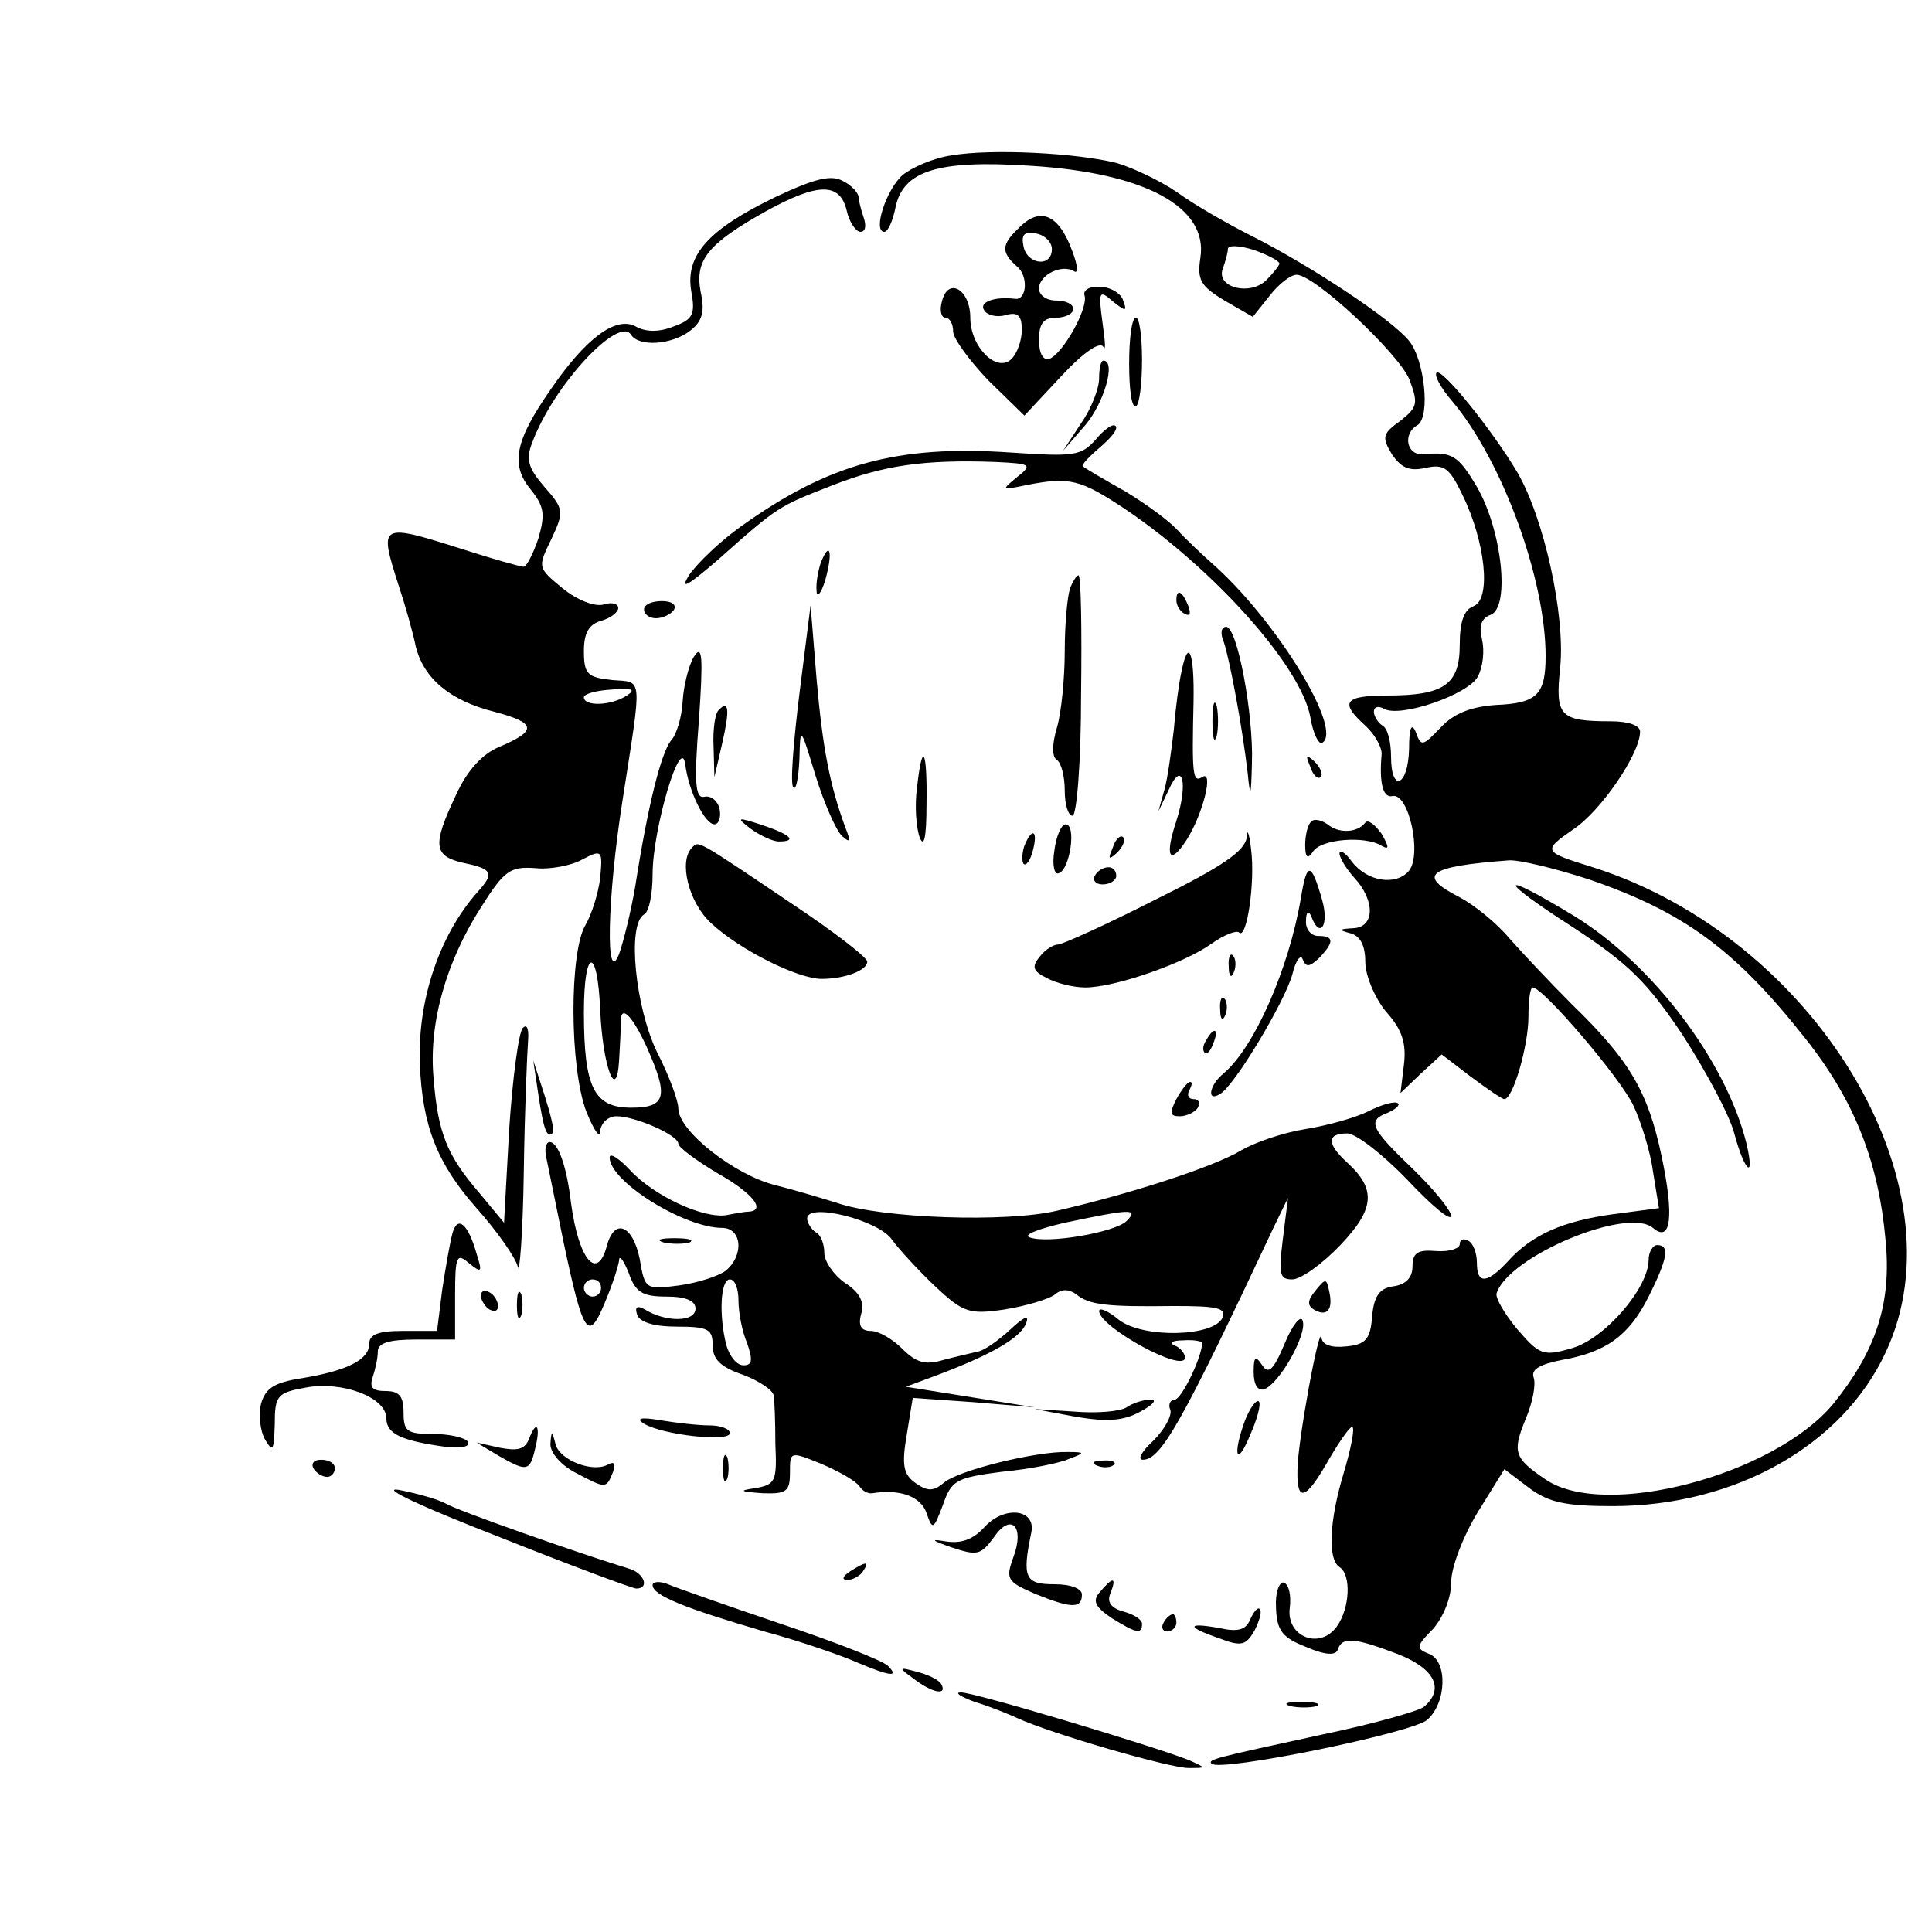 <?xml version="1.0" standalone="no"?>
<!DOCTYPE svg PUBLIC "-//W3C//DTD SVG 20010904//EN"
 "http://www.w3.org/TR/2001/REC-SVG-20010904/DTD/svg10.dtd">
<svg version="1.0" xmlns="http://www.w3.org/2000/svg"
 width="225pt" height="225pt" viewBox="0 0 225 225"
 preserveAspectRatio="xMidYMid meet">
<g transform="translate(0,225) scale(0.1,-0.1)"
fill="#000000" stroke="none">
<path d="M1108 2069 c-21 -3 -46 -14 -57 -23 -19 -17 -35 -66 -21 -66 4 0 10
13 13 29 9 42 49 55 156 48 134 -8 208 -48 199 -107 -4 -26 0 -33 28 -50 l33
-19 20 25 c10 13 24 24 31 24 21 0 117 -90 131 -121 11 -29 10 -33 -10 -49
-21 -15 -22 -19 -10 -39 11 -16 20 -20 39 -16 22 5 28 0 43 -31 27 -55 34
-122 13 -130 -11 -4 -16 -18 -16 -45 0 -46 -18 -59 -84 -59 -51 0 -56 -8 -26
-35 11 -10 20 -26 19 -34 -3 -34 2 -51 13 -48 19 3 34 -68 19 -87 -15 -18 -49
-13 -67 11 -7 10 -14 14 -14 9 0 -5 8 -18 17 -28 25 -27 24 -58 -1 -59 -17 -1
-18 -2 -3 -6 11 -3 17 -14 17 -33 0 -16 11 -42 24 -58 19 -21 24 -37 21 -62
l-4 -33 24 23 24 22 34 -26 c19 -14 36 -26 39 -26 10 0 28 62 28 96 0 19 2 34
5 34 12 0 101 -104 117 -137 9 -19 20 -54 23 -77 l7 -43 -53 -7 c-59 -8 -95
-24 -123 -55 -24 -26 -36 -27 -36 -2 0 11 -4 23 -10 26 -5 3 -10 2 -10 -4 0
-5 -12 -9 -27 -8 -22 2 -28 -2 -28 -18 0 -13 -8 -21 -22 -23 -16 -2 -23 -11
-25 -35 -2 -27 -8 -33 -30 -35 -18 -2 -28 2 -29 10 -2 19 -28 -122 -28 -154
-1 -39 10 -35 37 13 13 22 25 39 27 37 3 -2 -2 -26 -10 -53 -17 -56 -19 -101
-5 -110 14 -9 12 -48 -3 -69 -20 -28 -59 -12 -55 21 2 15 -1 28 -7 30 -5 1
-10 -11 -9 -29 1 -27 7 -35 35 -46 23 -10 35 -10 37 -3 5 15 19 14 69 -5 44
-17 56 -41 31 -62 -7 -5 -60 -20 -118 -32 -124 -27 -134 -29 -129 -34 10 -10
234 36 251 51 23 20 24 69 2 77 -15 6 -15 9 5 29 12 14 21 36 21 54 0 18 14
54 31 82 l31 50 29 -22 c23 -17 43 -21 97 -21 143 0 268 71 318 179 92 195
-83 483 -341 565 -58 18 -59 19 -23 44 32 21 78 88 78 114 0 7 -13 12 -34 12
-60 0 -65 6 -59 63 6 61 -19 174 -50 227 -29 49 -88 122 -94 116 -3 -3 5 -18
18 -33 59 -70 109 -208 109 -297 0 -45 -10 -55 -58 -57 -29 -2 -49 -10 -64
-26 -21 -22 -23 -23 -29 -6 -5 12 -8 6 -8 -19 -1 -44 -21 -52 -21 -9 0 17 -4
33 -10 36 -5 3 -10 11 -10 16 0 6 5 7 11 4 18 -12 99 16 110 37 6 11 8 30 5
43 -4 16 -1 25 10 29 23 9 13 99 -16 149 -22 37 -29 41 -62 38 -20 -2 -25 24
-7 34 15 10 8 76 -10 98 -20 25 -114 87 -181 121 -30 15 -70 38 -89 52 -19 13
-50 28 -70 34 -47 12 -147 17 -193 9z m382 -126 c0 -2 -7 -11 -15 -19 -19 -19
-59 -9 -51 13 3 8 6 19 6 23 0 5 14 4 30 -1 17 -6 30 -13 30 -16z m360 -717
c111 -38 171 -82 253 -186 57 -72 85 -144 93 -235 7 -73 -11 -128 -61 -190
-69 -83 -266 -135 -335 -88 -37 25 -39 32 -23 71 8 19 12 40 9 48 -3 9 7 15
32 20 52 9 79 28 102 74 22 44 25 60 10 60 -5 0 -10 -8 -10 -17 0 -33 -51 -92
-89 -103 -34 -10 -38 -8 -64 22 -15 18 -26 37 -24 42 14 43 152 101 182 76 21
-18 25 13 10 84 -16 75 -37 111 -104 176 -25 25 -58 60 -73 77 -15 18 -41 39
-58 48 -51 26 -37 36 57 43 11 1 53 -9 93 -22z"/>
<path d="M1832 1170 c64 -42 86 -63 128 -126 27 -42 55 -94 60 -115 12 -44 24
-54 14 -11 -24 97 -110 210 -202 266 -89 54 -89 43 0 -14z"/>
<path d="M904 2021 c-79 -38 -106 -68 -99 -110 5 -27 2 -33 -20 -41 -17 -7
-33 -7 -45 0 -23 12 -58 -14 -99 -74 -41 -59 -47 -87 -23 -116 16 -20 17 -29
9 -57 -6 -18 -14 -33 -17 -33 -4 0 -36 9 -70 20 -98 31 -99 31 -76 -41 8 -24
17 -56 20 -71 9 -38 40 -64 92 -77 49 -13 50 -22 5 -41 -19 -8 -37 -27 -50
-56 -28 -59 -26 -71 9 -79 34 -7 36 -12 16 -34 -45 -51 -70 -127 -67 -201 3
-71 20 -115 66 -167 24 -27 45 -57 48 -68 2 -11 6 39 7 110 1 72 4 140 5 153
1 13 -1 20 -6 15 -5 -5 -12 -58 -16 -118 l-6 -109 -29 35 c-37 43 -48 69 -53
133 -6 63 14 135 55 199 27 43 34 48 63 46 17 -2 43 3 55 10 23 12 24 11 21
-21 -2 -18 -10 -43 -17 -55 -19 -31 -19 -166 1 -218 9 -22 16 -32 16 -22 1 9
9 17 19 17 22 0 72 -22 72 -32 0 -4 20 -19 45 -34 41 -23 57 -43 38 -45 -5 0
-16 -2 -26 -4 -27 -5 -85 22 -113 52 -13 14 -24 21 -24 15 0 -28 87 -82 131
-82 23 0 26 -32 4 -50 -8 -6 -32 -14 -54 -17 -39 -5 -40 -5 -46 31 -8 39 -29
48 -38 16 -11 -43 -33 -18 -42 49 -5 43 -15 71 -25 71 -4 0 -6 -8 -4 -17 2
-10 11 -54 20 -98 23 -109 29 -119 48 -73 9 21 16 43 17 50 0 7 5 1 11 -14 8
-23 16 -28 44 -28 23 0 34 -5 34 -14 0 -16 -35 -16 -59 -1 -9 5 -12 3 -9 -6 3
-9 20 -14 46 -14 37 0 42 -3 42 -22 0 -16 9 -25 35 -34 19 -7 35 -18 36 -24 1
-5 2 -31 2 -57 2 -43 0 -47 -23 -51 -20 -3 -19 -4 8 -6 28 -1 32 2 32 24 0 25
0 25 37 10 21 -9 40 -20 44 -26 3 -5 10 -9 15 -8 31 5 56 -3 63 -23 7 -20 8
-20 19 9 10 29 15 32 69 39 32 3 67 10 78 15 19 7 19 8 -2 8 -35 1 -127 -21
-144 -36 -12 -10 -19 -10 -33 0 -14 10 -16 21 -10 56 l7 43 71 -5 71 -6 -75
12 -75 12 35 13 c64 24 99 44 105 61 4 10 -2 8 -18 -7 -14 -13 -31 -25 -38
-26 -8 -2 -26 -6 -41 -10 -20 -6 -31 -3 -47 13 -12 12 -28 21 -37 21 -11 0
-15 6 -11 20 4 14 -2 25 -19 36 -13 9 -24 25 -24 35 0 10 -4 21 -10 24 -5 3
-10 11 -10 16 0 19 84 -2 99 -25 8 -11 31 -36 50 -54 33 -31 40 -33 81 -27 25
4 51 12 58 17 8 7 16 7 25 1 15 -13 37 -15 114 -14 49 0 61 -2 57 -13 -9 -23
-93 -25 -121 -3 -12 10 -23 15 -23 10 1 -19 100 -73 100 -54 0 5 -6 12 -12 14
-7 3 -3 6 10 6 12 1 22 -1 22 -3 0 -16 -24 -66 -32 -66 -5 0 -8 -6 -5 -12 2
-7 -7 -23 -20 -36 -13 -12 -19 -22 -12 -22 21 0 45 42 152 270 l17 35 -6 -48
c-5 -41 -4 -47 11 -47 10 0 35 18 56 40 40 42 42 65 8 96 -24 22 -24 34 0 34
10 0 41 -24 70 -54 28 -30 51 -49 51 -42 0 6 -20 31 -45 55 -49 47 -53 56 -29
65 9 4 15 9 12 11 -3 3 -18 -1 -34 -9 -16 -8 -49 -17 -74 -21 -25 -4 -58 -15
-75 -25 -32 -19 -127 -50 -214 -70 -59 -14 -204 -9 -256 9 -16 5 -49 15 -73
21 -47 12 -112 63 -112 89 0 9 -11 39 -25 66 -25 52 -35 148 -15 160 6 3 10
24 10 47 0 52 33 164 38 128 4 -32 23 -70 34 -70 5 0 8 8 6 18 -2 9 -10 16
-18 14 -10 -2 -12 15 -6 90 5 73 4 89 -6 73 -6 -10 -12 -34 -13 -52 -1 -18 -7
-39 -14 -46 -11 -15 -26 -72 -41 -168 -5 -30 -14 -66 -19 -80 -16 -40 -14 65
4 179 23 148 24 137 -12 140 -29 3 -33 7 -33 34 0 21 6 31 20 35 11 3 20 10
20 15 0 5 -8 7 -17 4 -10 -3 -31 5 -48 19 -29 24 -29 24 -13 57 15 32 15 35
-8 61 -19 22 -22 32 -14 52 25 67 101 148 115 125 9 -14 47 -12 69 5 14 11 17
22 12 45 -7 37 8 56 76 94 60 33 86 34 94 1 3 -14 11 -25 16 -25 6 0 7 7 4 16
-3 9 -6 20 -6 24 0 5 -8 14 -18 19 -14 8 -33 3 -78 -18z m-174 -581 c-18 -12
-50 -13 -50 -2 0 4 15 8 33 9 23 2 28 0 17 -7z m-31 -367 c3 -65 19 -108 22
-58 1 17 2 36 2 43 -1 23 12 12 30 -27 26 -58 23 -71 -18 -71 -43 0 -55 23
-55 111 0 76 16 78 19 2z m613 -245 c-13 -13 -92 -27 -113 -19 -8 3 11 10 41
17 76 16 87 17 72 2z m-612 -78 c0 -5 -4 -10 -10 -10 -5 0 -10 5 -10 10 0 6 5
10 10 10 6 0 10 -4 10 -10z m160 -14 c0 -14 4 -36 10 -50 7 -20 6 -26 -4 -26
-8 0 -16 10 -20 23 -9 35 -7 77 4 77 6 0 10 -11 10 -24z"/>
<path d="M1186 1984 c-20 -19 -20 -28 -2 -44 14 -11 12 -40 -2 -38 -24 3 -42
-4 -36 -13 3 -6 15 -9 25 -6 14 4 19 0 19 -17 0 -12 -5 -27 -12 -34 -17 -17
-48 14 -48 48 0 33 -26 48 -33 19 -3 -10 -1 -19 4 -19 5 0 9 -7 9 -16 0 -8 19
-34 41 -57 l42 -41 43 46 c25 27 45 41 49 34 3 -6 2 7 -1 28 -5 37 -4 39 12
25 15 -12 17 -12 12 1 -2 8 -15 16 -27 16 -12 1 -20 -4 -18 -10 5 -14 -25 -68
-41 -74 -7 -2 -12 6 -12 22 0 19 5 26 20 26 11 0 20 5 20 10 0 6 -9 10 -20 10
-11 0 -20 6 -20 14 0 16 27 29 41 20 5 -3 4 7 -2 23 -16 44 -38 53 -63 27z
m39 -24 c0 -22 -29 -18 -33 3 -3 14 1 18 15 15 10 -2 18 -10 18 -18z"/>
<path d="M1315 1826 c0 -30 3 -52 8 -49 4 2 7 26 7 54 0 27 -3 49 -7 49 -5 0
-8 -24 -8 -54z"/>
<path d="M1280 1809 c0 -11 -9 -35 -21 -52 l-21 -32 26 30 c22 26 36 75 21 75
-3 0 -5 -9 -5 -21z"/>
<path d="M1276 1738 c-17 -19 -25 -20 -99 -15 -132 9 -212 -13 -314 -86 -24
-17 -50 -42 -60 -56 -12 -19 -3 -14 33 17 71 63 70 62 134 87 59 23 106 30
189 27 42 -2 44 -3 25 -18 -18 -15 -18 -15 11 -9 51 10 63 7 117 -29 103 -70
203 -182 214 -241 3 -19 10 -33 14 -30 24 15 -51 138 -123 204 -16 14 -37 34
-46 44 -9 10 -36 30 -61 45 -25 14 -47 27 -49 29 -2 1 7 11 20 22 13 11 22 22
18 25 -3 3 -13 -4 -23 -16z"/>
<path d="M956 1595 c-3 -9 -6 -24 -5 -33 0 -9 5 -4 10 12 9 32 6 48 -5 21z"/>
<path d="M1246 1564 c-3 -9 -6 -41 -6 -72 0 -32 -4 -72 -9 -89 -6 -20 -6 -35
0 -38 5 -4 9 -19 9 -36 0 -16 4 -29 9 -29 5 0 10 63 10 140 1 77 0 140 -3 140
-2 0 -7 -7 -10 -16z"/>
<path d="M1370 1551 c0 -6 4 -13 10 -16 6 -3 7 1 4 9 -7 18 -14 21 -14 7z"/>
<path d="M750 1540 c0 -5 6 -10 14 -10 8 0 18 5 21 10 3 6 -3 10 -14 10 -12 0
-21 -4 -21 -10z"/>
<path d="M931 1442 c-7 -57 -11 -106 -7 -109 3 -4 6 11 7 33 1 39 1 39 19 -20
10 -32 24 -64 31 -70 9 -8 10 -6 4 9 -19 51 -27 95 -34 174 l-7 86 -13 -103z"/>
<path d="M1425 1503 c7 -20 22 -101 28 -153 3 -30 4 -29 5 11 2 57 -17 159
-30 159 -6 0 -7 -8 -3 -17z"/>
<path d="M1376 1468 c-3 -13 -7 -43 -9 -68 -3 -25 -7 -56 -11 -70 l-7 -25 12
25 c16 36 23 8 9 -36 -14 -42 -8 -53 12 -22 19 30 32 82 18 73 -11 -7 -12 3
-10 88 1 58 -6 75 -14 35z"/>
<path d="M1412 1410 c0 -19 2 -27 5 -17 2 9 2 25 0 35 -3 9 -5 1 -5 -18z"/>
<path d="M837 1423 c-4 -3 -7 -22 -6 -42 l1 -36 9 39 c9 39 8 52 -4 39z"/>
<path d="M1068 1333 c-3 -21 -1 -47 3 -58 5 -13 8 -1 8 38 1 65 -5 75 -11 20z"/>
<path d="M1526 1357 c3 -10 9 -15 12 -12 3 3 0 11 -7 18 -10 9 -11 8 -5 -6z"/>
<path d="M874 1285 c11 -8 26 -15 33 -15 22 0 14 8 -19 19 -30 10 -31 9 -14
-4z"/>
<path d="M1527 1293 c-4 -3 -7 -16 -7 -27 0 -15 3 -17 9 -8 9 15 61 19 80 7 9
-5 9 -2 0 14 -8 11 -16 17 -19 13 -9 -12 -31 -13 -44 -2 -7 5 -16 7 -19 3z"/>
<path d="M1228 1260 c-3 -18 0 -29 5 -27 13 4 21 57 8 57 -5 0 -11 -14 -13
-30z"/>
<path d="M1452 1275 c-2 -16 -28 -34 -107 -73 -57 -29 -108 -52 -113 -52 -5 0
-15 -6 -21 -14 -10 -12 -8 -17 8 -25 11 -6 31 -11 45 -11 34 0 115 28 147 51
14 10 29 16 32 13 9 -9 19 59 14 97 -2 19 -5 25 -5 14z"/>
<path d="M1193 1265 c-3 -9 -3 -18 -1 -21 3 -3 8 4 11 16 6 23 -1 27 -10 5z"/>
<path d="M1296 1263 c-6 -14 -5 -15 5 -6 7 7 10 15 7 18 -3 3 -9 -2 -12 -12z"/>
<path d="M806 1263 c-16 -16 -4 -64 22 -88 33 -31 101 -65 129 -65 27 0 53 10
53 20 0 5 -39 35 -87 67 -113 76 -109 74 -117 66z"/>
<path d="M1275 1230 c-3 -5 1 -10 9 -10 9 0 16 5 16 10 0 6 -4 10 -9 10 -6 0
-13 -4 -16 -10z"/>
<path d="M1515 1204 c-14 -83 -55 -175 -90 -204 -17 -14 -20 -34 -4 -24 17 10
75 107 84 139 4 17 10 24 12 18 4 -10 8 -9 19 1 18 19 18 26 -1 26 -8 0 -15 8
-14 18 0 10 3 12 6 5 10 -27 21 -11 13 18 -13 46 -18 46 -25 3z"/>
<path d="M1431 1124 c0 -11 3 -14 6 -6 3 7 2 16 -1 19 -3 4 -6 -2 -5 -13z"/>
<path d="M1421 1074 c0 -11 3 -14 6 -6 3 7 2 16 -1 19 -3 4 -6 -2 -5 -13z"/>
<path d="M1405 1039 c-4 -6 -5 -12 -2 -15 2 -3 7 2 10 11 7 17 1 20 -8 4z"/>
<path d="M627 975 c6 -40 10 -52 17 -44 2 2 -3 22 -10 44 l-13 40 6 -40z"/>
<path d="M1370 970 c-8 -16 -8 -20 4 -20 8 0 18 5 21 10 3 6 1 10 -5 10 -6 0
-8 5 -5 10 3 6 4 10 1 10 -3 0 -10 -9 -16 -20z"/>
<path d="M527 814 c-3 -11 -8 -40 -12 -66 l-6 -48 -40 0 c-28 0 -39 -4 -39
-15 0 -18 -24 -31 -78 -40 -33 -5 -43 -12 -48 -30 -3 -13 -1 -32 5 -42 9 -15
10 -12 11 18 0 34 3 37 36 43 42 8 94 -11 94 -36 0 -18 18 -26 69 -33 18 -2
29 0 26 6 -4 5 -22 9 -41 9 -30 0 -34 3 -34 25 0 19 -5 25 -21 25 -15 0 -19 4
-15 16 3 9 6 22 6 30 0 10 13 14 45 14 l45 0 0 51 c0 47 2 50 16 38 15 -12 16
-11 9 11 -10 35 -22 45 -28 24z"/>
<path d="M773 803 c9 -2 23 -2 30 0 6 3 -1 5 -18 5 -16 0 -22 -2 -12 -5z"/>
<path d="M1532 747 c-9 -11 -10 -17 -2 -22 15 -9 23 -1 18 21 -3 15 -4 16 -16
1z"/>
<path d="M560 741 c0 -5 5 -13 10 -16 6 -3 10 -2 10 4 0 5 -4 13 -10 16 -5 3
-10 2 -10 -4z"/>
<path d="M602 730 c0 -14 2 -19 5 -12 2 6 2 18 0 25 -3 6 -5 1 -5 -13z"/>
<path d="M1496 685 c-13 -31 -19 -36 -26 -25 -8 12 -10 10 -10 -8 0 -15 5 -22
12 -20 18 6 51 65 45 80 -2 7 -12 -5 -21 -27z"/>
<path d="M1312 611 c-8 -5 -35 -7 -60 -5 l-47 3 48 -9 c36 -6 55 -5 75 6 15 8
20 14 12 14 -8 0 -21 -4 -28 -9z"/>
<path d="M1450 596 c-15 -41 -10 -56 6 -17 8 18 13 36 10 39 -3 2 -10 -7 -16
-22z"/>
<path d="M750 592 c21 -13 100 -22 100 -11 0 5 -11 9 -24 9 -13 0 -39 3 -57 6
-23 4 -29 2 -19 -4z"/>
<path d="M616 574 c-5 -12 -13 -14 -34 -10 l-27 6 25 -15 c33 -19 37 -19 43 7
7 27 2 36 -7 12z"/>
<path d="M641 568 c0 -10 12 -24 29 -33 36 -19 36 -19 44 1 3 9 2 12 -5 9 -17
-11 -57 4 -62 23 -4 16 -5 16 -6 0z"/>
<path d="M842 540 c0 -14 2 -19 5 -12 2 6 2 18 0 25 -3 6 -5 1 -5 -13z"/>
<path d="M365 540 c3 -5 10 -10 16 -10 5 0 9 5 9 10 0 6 -7 10 -16 10 -8 0
-12 -4 -9 -10z"/>
<path d="M1278 543 c7 -3 16 -2 19 1 4 3 -2 6 -13 5 -11 0 -14 -3 -6 -6z"/>
<path d="M579 461 c85 -34 158 -61 162 -61 16 0 9 18 -8 23 -59 18 -201 68
-214 76 -9 5 -34 12 -55 16 -22 3 30 -21 115 -54z"/>
<path d="M1146 471 c-13 -14 -27 -19 -45 -16 -18 3 -16 1 7 -7 30 -10 34 -9
49 11 20 30 37 14 23 -23 -9 -25 -7 -28 25 -42 42 -17 55 -18 55 -1 0 7 -13
12 -32 12 -34 0 -38 7 -27 60 6 28 -32 32 -55 6z"/>
<path d="M990 420 c-9 -6 -10 -10 -3 -10 6 0 15 5 18 10 8 12 4 12 -15 0z"/>
<path d="M760 404 c0 -12 38 -27 130 -54 41 -11 90 -28 108 -36 38 -16 50 -18
36 -4 -6 6 -62 28 -125 49 -62 21 -122 42 -131 46 -10 4 -18 3 -18 -1z"/>
<path d="M1281 396 c-9 -10 -6 -17 13 -30 29 -18 36 -20 36 -7 0 5 -10 11 -21
14 -15 4 -20 11 -16 21 8 20 3 20 -12 2z"/>
<path d="M1456 364 c-5 -12 -14 -15 -36 -10 -39 7 -38 1 0 -12 26 -10 31 -8
41 9 6 12 9 23 6 25 -2 3 -7 -3 -11 -12z"/>
<path d="M1355 360 c-3 -5 -1 -10 4 -10 6 0 11 5 11 10 0 6 -2 10 -4 10 -3 0
-8 -4 -11 -10z"/>
<path d="M1064 295 c22 -17 40 -20 32 -6 -3 5 -16 11 -28 14 -22 6 -22 5 -4
-8z"/>
<path d="M1135 268 c17 -5 39 -14 50 -19 39 -18 180 -59 200 -58 20 0 20 0 0
9 -40 16 -253 80 -266 79 -8 0 0 -5 16 -11z"/>
<path d="M1503 263 c9 -2 23 -2 30 0 6 3 -1 5 -18 5 -16 0 -22 -2 -12 -5z"/>
</g>
</svg>
